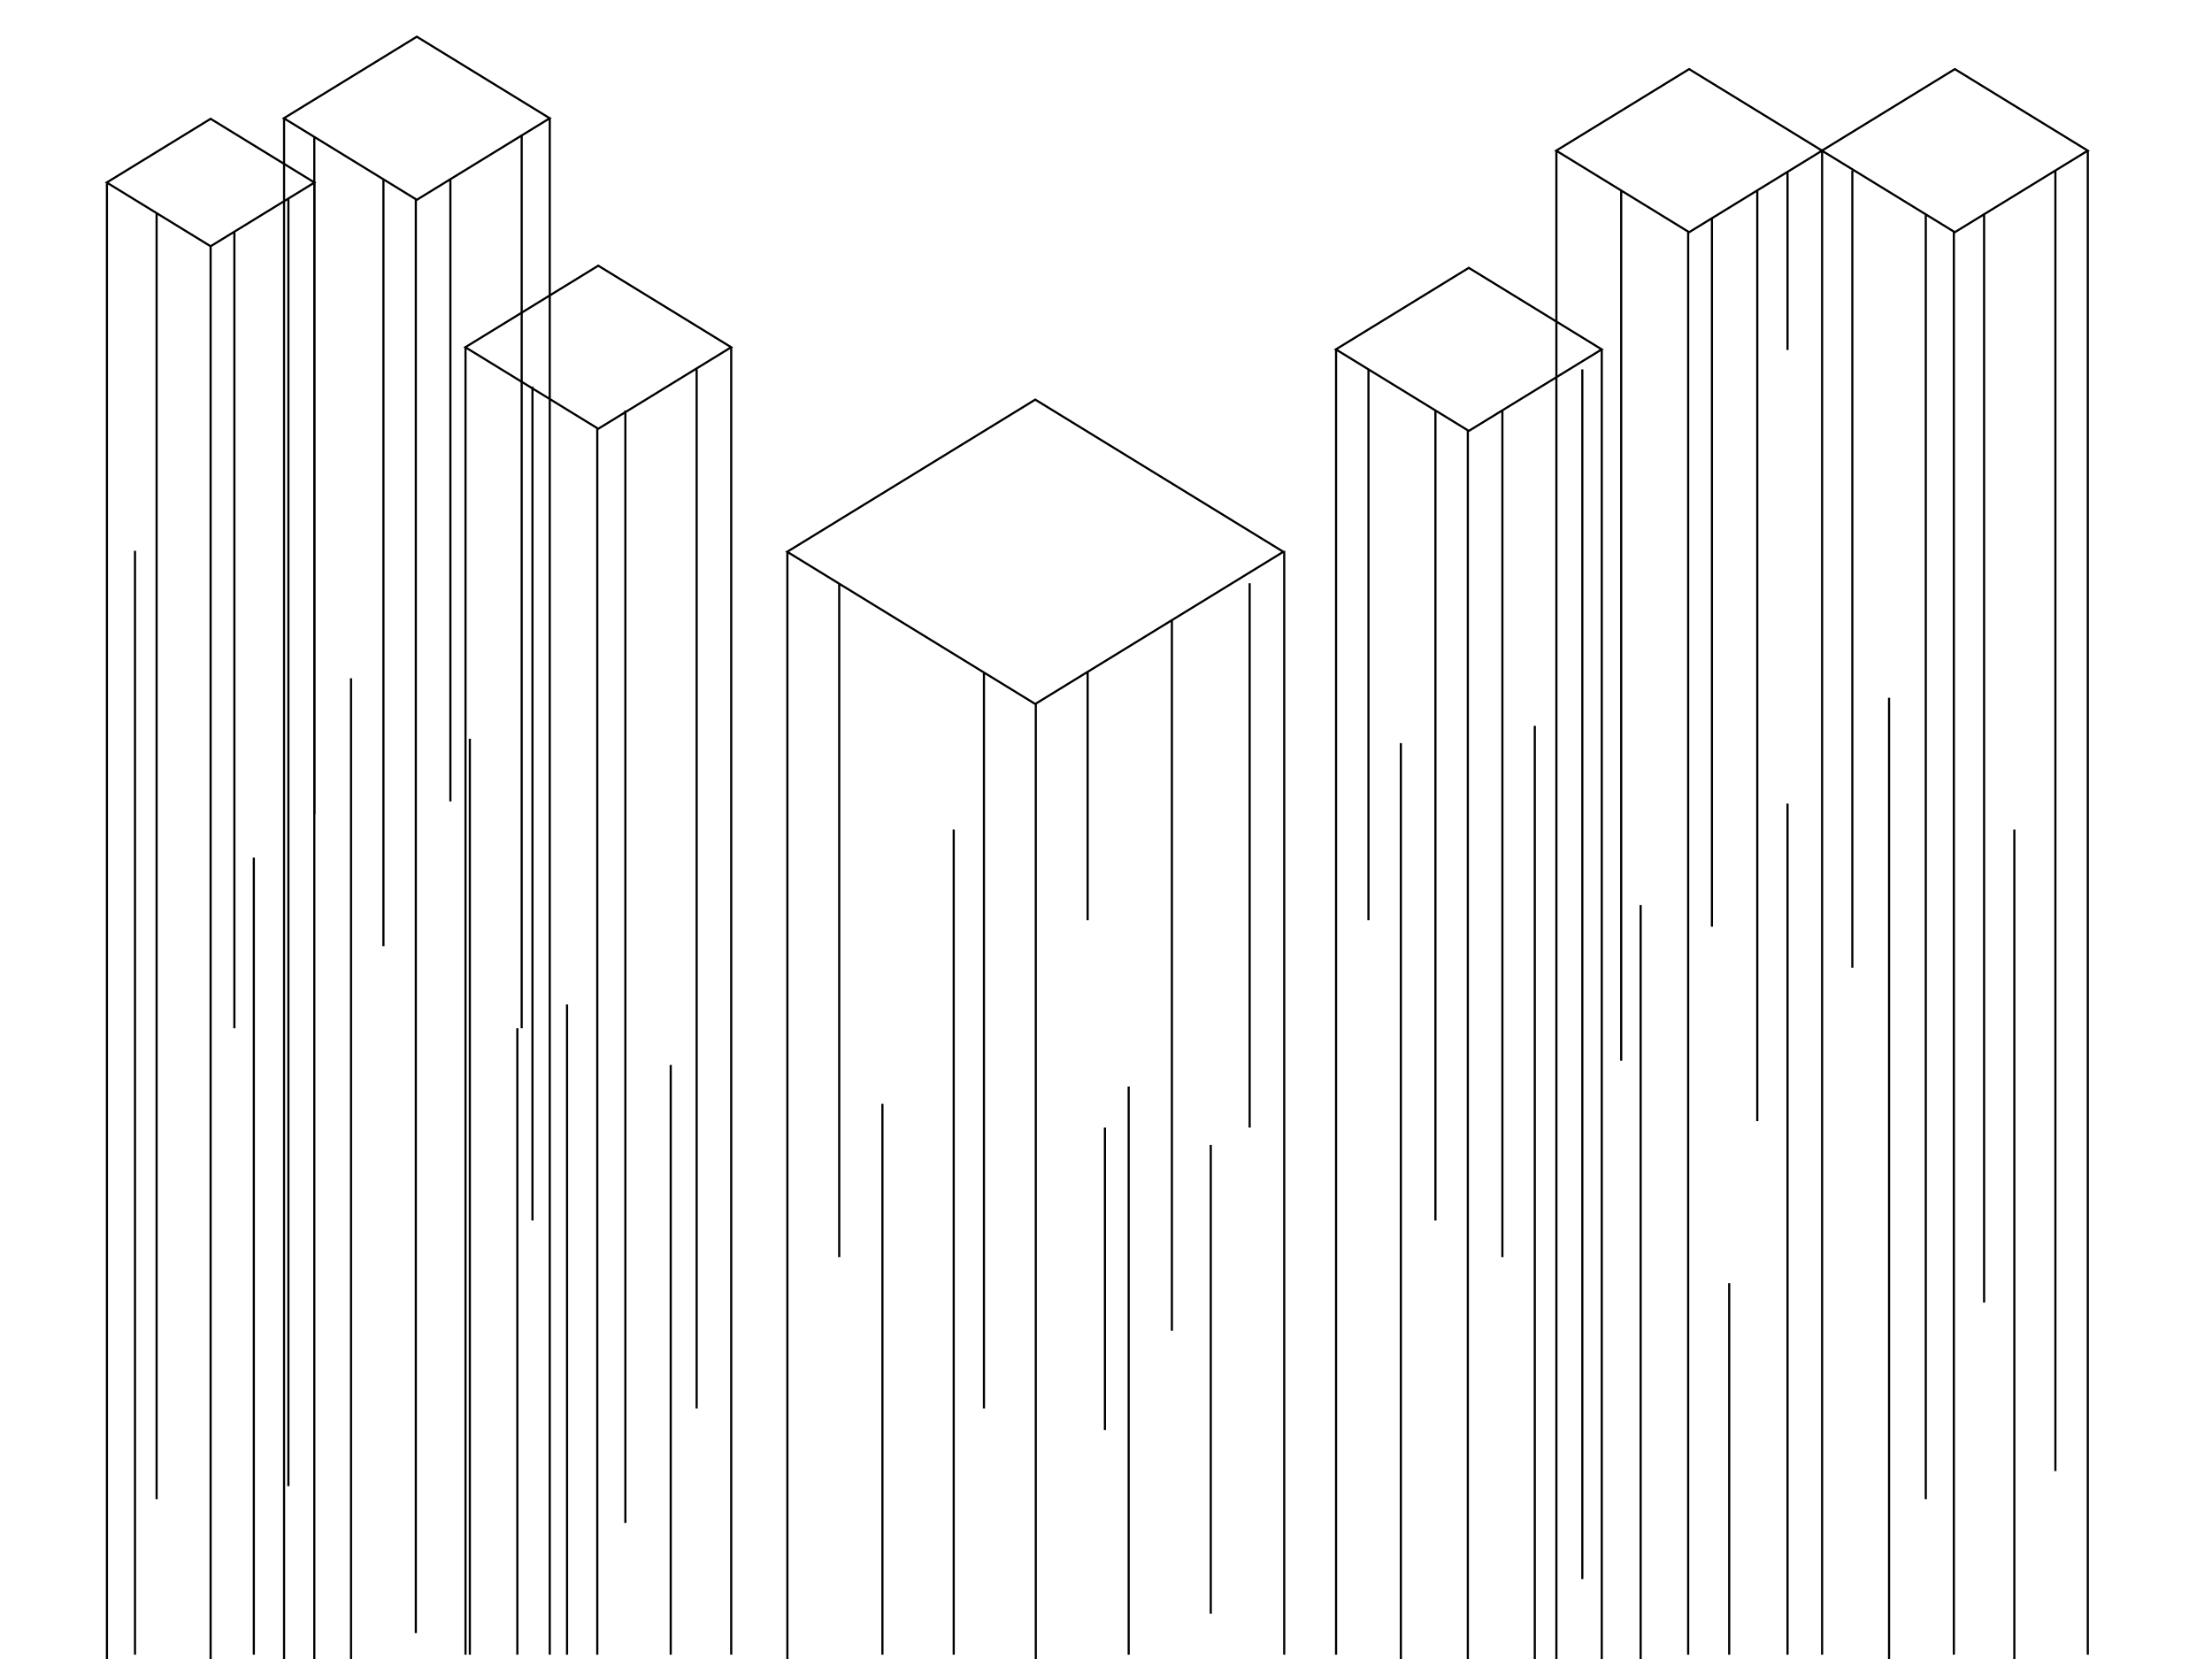 <?xml version="1.0" encoding="utf-8"?>
<!-- Generator: Adobe Illustrator 16.0.0, SVG Export Plug-In . SVG Version: 6.00 Build 0)  -->
<!DOCTYPE svg PUBLIC "-//W3C//DTD SVG 1.1//EN" "http://www.w3.org/Graphics/SVG/1.1/DTD/svg11.dtd">
<svg version="1.1" id="Layer_1" xmlns="http://www.w3.org/2000/svg" xmlns:xlink="http://www.w3.org/1999/xlink" x="0px" y="0px"
	 width="1024px" height="768px" viewBox="0 0 1024 768" enable-background="new 0 0 1024 768" xml:space="preserve">
<path fill="none" stroke="#000000" stroke-miterlimit="10" d="M97.5,114L49.417,84.5L97.5,55l48.083,29.5L97.5,114z M49.5,85v683
	 M97.5,114v654 M145.5,85v683 M72.5,99v595 M133.5,92v596 M108.5,107v369 M117.5,397v369 M62.5,255v511"/>
<path fill="none" stroke="#000000" stroke-miterlimit="10" d="M192.951,92.496l-61.533-37.752l61.533-37.752l61.533,37.752
	L192.951,92.496z M131.5,55v713 M254.5,55v711 M192.5,92v664 M145.5,63v314 M177.5,83v355 M208.5,83v288 M241.5,63v413 M162.5,768
	V314 M217.5,766V342"/>
<path fill="none" stroke="#000000" stroke-miterlimit="10" d="M276.951,198.496l-61.533-37.751l61.533-37.752l61.533,37.752
	L276.951,198.496z M215.5,161v605 M276.5,198v568 M338.5,161v605 M246.5,179v386 M239.5,476v290 M262.5,465v301 M322.5,171v481
	 M289.5,190v515 M310.5,766V493"/>
<path fill="none" stroke="#000000" stroke-miterlimit="10" d="M479.25,325.896l-114.832-70.451l114.832-70.452l114.833,70.452
	L479.25,325.896z M364.5,255v513 M479.5,326v442 M594.5,255v511 M388.5,270v312 M455.5,311v341 M408.5,766V511 M441.5,766V384
	 M503.5,311v115 M542.5,287v329 M578.5,270v252 M511.5,662V522 M560.5,530v217 M522.5,766V503"/>
<path fill="none" stroke="#000000" stroke-miterlimit="10" d="M618.5,162v604 M741.484,161.744l-61.533-37.752l-61.533,37.752
	l61.533,37.751L741.484,161.744z M679.5,199v569 M741.5,162v606 M633.5,171v255 M664.5,190v375 M695.5,190v392 M732.5,171v560
	 M710.5,768V336 M648.5,768V344"/>
<path fill="none" stroke="#000000" stroke-miterlimit="10" d="M781.951,107.496l-61.533-37.752l61.533-37.752l61.533,37.752
	L781.951,107.496z M720.5,70v698 M781.5,107v659 M750.5,88v403 M813.5,88v431 M759.5,768V419 M800.5,766V594 M827.5,766V372
	 M792.5,101v328 M827.5,80v82"/>
<path fill="none" stroke="#000000" stroke-miterlimit="10" d="M904.951,107.496l-61.533-37.751l61.533-37.752l61.533,37.752
	L904.951,107.496z M843.5,70v696 M904.5,107v659 M966.5,70v696 M857.5,79v369 M891.5,99v595 M874.5,768V323 M918.5,99v504 M951.5,79
	v602 M932.5,768V384"/>
</svg>
